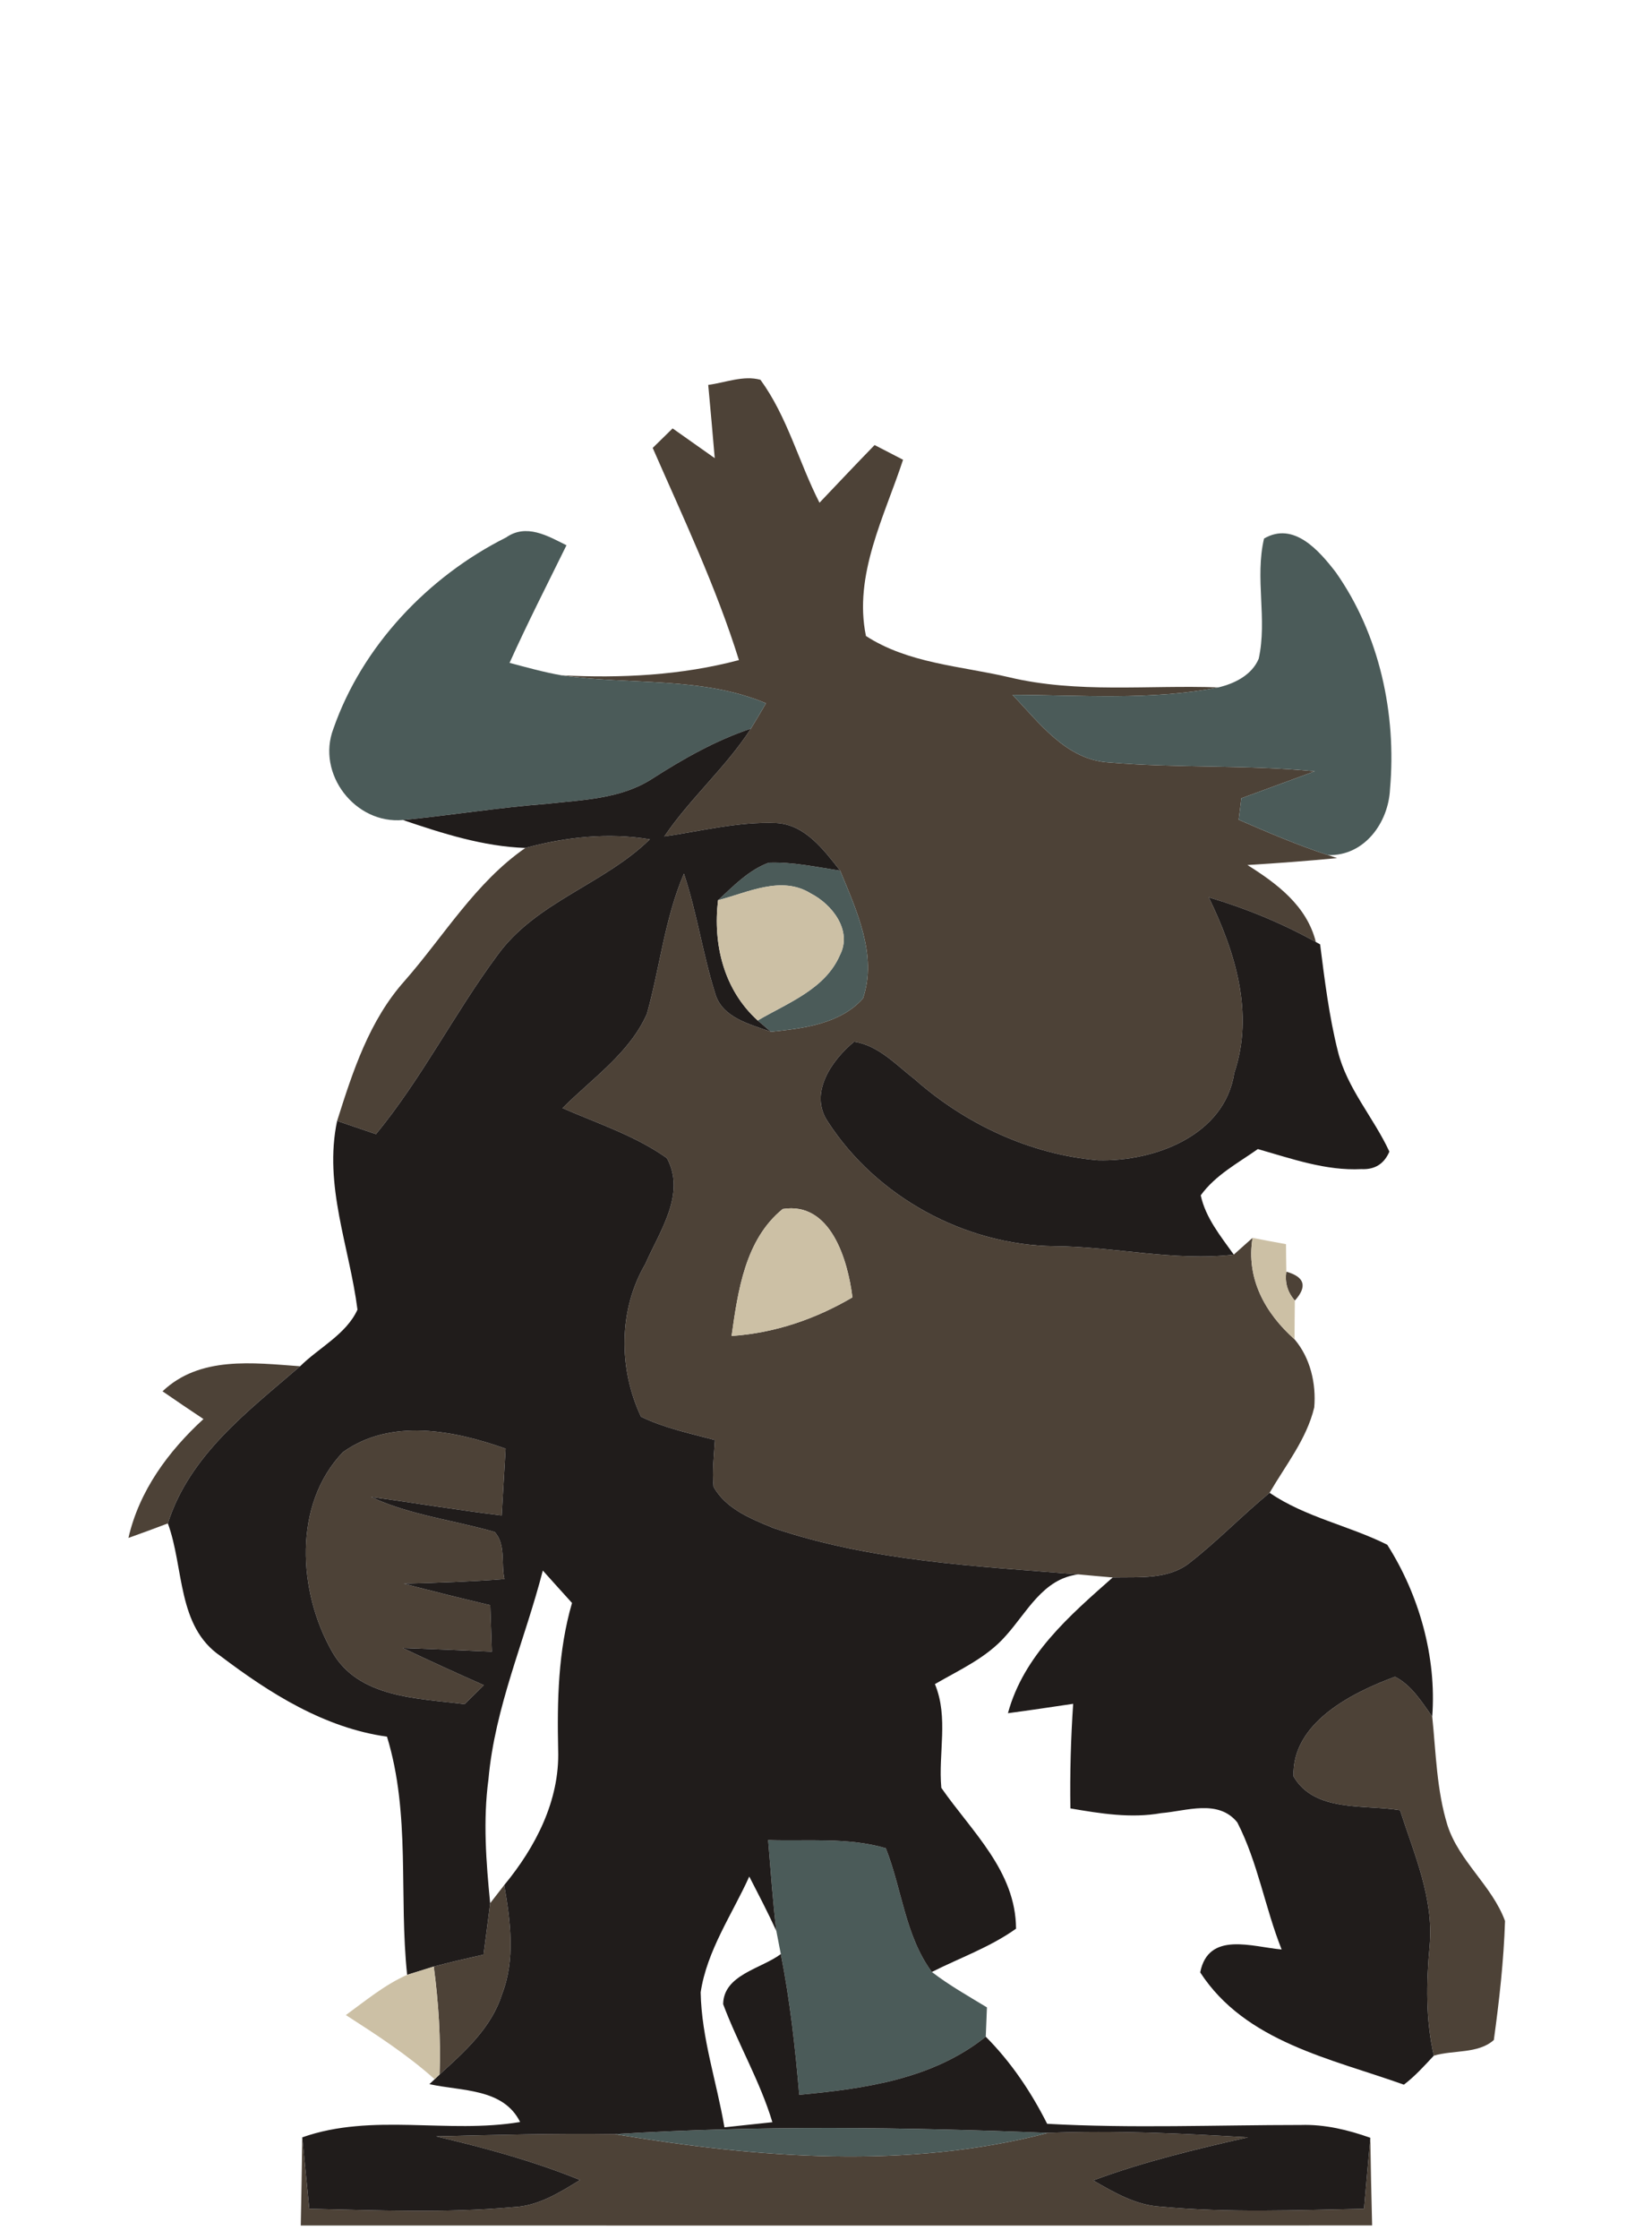 <?xml version="1.0" encoding="UTF-8" ?>
<!DOCTYPE svg PUBLIC "-//W3C//DTD SVG 1.1//EN" "http://www.w3.org/Graphics/SVG/1.1/DTD/svg11.dtd">
<svg width="155pt" height="210pt" viewBox="0 0 155 210" version="1.1" xmlns="http://www.w3.org/2000/svg">
<g id="#4d4237ff">
<path fill="#4d4237" opacity="1.00" d=" M 66.45 36.10 C 68.06 35.89 69.74 35.18 71.35 35.62 C 73.88 39.09 74.95 43.36 76.89 47.15 C 78.61 45.34 80.32 43.53 82.06 41.74 C 82.95 42.20 83.84 42.66 84.73 43.12 C 82.99 48.43 80.06 53.94 81.25 59.65 C 85.23 62.23 90.14 62.46 94.64 63.51 C 101.09 65.06 107.76 64.23 114.32 64.47 C 107.95 65.72 101.44 65.19 95.00 65.17 C 97.54 67.82 100.05 71.28 104.06 71.51 C 110.47 72.06 116.94 71.71 123.36 72.34 C 121.06 73.19 118.77 74.03 116.47 74.87 C 116.41 75.37 116.29 76.38 116.22 76.88 C 118.98 78.08 121.75 79.27 124.61 80.20 L 125.46 80.48 C 122.66 80.75 119.85 80.96 117.04 81.13 C 119.83 82.88 122.62 84.97 123.46 88.35 C 120.28 86.59 116.90 85.19 113.41 84.16 C 115.88 89.24 117.70 95.02 115.81 100.62 C 114.91 106.52 108.29 108.96 103.02 108.82 C 96.67 108.28 90.58 105.43 85.83 101.23 C 84.07 99.87 82.44 98.06 80.14 97.70 C 78.04 99.43 75.86 102.54 77.68 105.21 C 82.23 112.25 90.53 116.78 98.92 116.88 C 104.54 116.91 110.15 118.32 115.76 117.67 C 116.20 117.28 117.08 116.49 117.52 116.10 C 116.90 119.90 118.69 123.15 121.46 125.61 C 122.94 127.35 123.50 129.75 123.31 132.00 C 122.60 134.97 120.63 137.41 119.12 140.01 C 116.56 142.12 114.25 144.52 111.64 146.56 C 109.61 148.19 106.83 147.89 104.40 147.95 C 103.59 147.88 101.98 147.74 101.18 147.66 C 91.57 146.89 81.78 146.43 72.58 143.32 C 70.49 142.46 68.10 141.52 66.95 139.44 C 66.81 137.98 66.99 136.52 67.08 135.06 C 64.74 134.43 62.33 133.94 60.14 132.87 C 58.03 128.38 58.01 122.87 60.55 118.54 C 61.88 115.49 64.40 111.97 62.57 108.62 C 59.60 106.51 56.09 105.38 52.78 103.93 C 55.56 101.14 59.07 98.77 60.70 95.08 C 61.92 90.71 62.37 86.14 64.17 81.94 C 65.39 85.61 65.94 89.46 67.09 93.14 C 67.73 95.45 70.35 96.06 72.33 96.77 C 75.34 96.46 78.85 96.04 80.97 93.64 C 82.34 89.57 80.36 85.39 78.83 81.66 C 77.29 79.71 75.54 77.33 72.83 77.19 C 69.28 77.05 65.81 77.94 62.33 78.45 C 64.76 74.86 68.10 71.98 70.45 68.34 C 70.93 67.55 71.41 66.76 71.87 65.96 C 65.78 63.40 59.08 64.28 52.69 63.34 C 58.28 63.62 63.90 63.35 69.33 61.91 C 67.20 55.07 64.11 48.57 61.24 42.01 C 61.87 41.40 62.49 40.79 63.11 40.18 C 64.43 41.11 65.74 42.04 67.06 42.97 C 66.87 40.68 66.66 38.39 66.45 36.10 M 73.44 113.39 C 69.91 116.25 69.24 121.07 68.64 125.30 C 72.67 125.03 76.51 123.72 79.98 121.68 C 79.55 118.19 77.95 112.67 73.44 113.39 Z" />
<path fill="#4d4237" opacity="1.00" d=" M 49.29 79.53 C 53.09 78.50 57.06 78.07 60.97 78.72 C 56.64 82.96 50.26 84.59 46.65 89.62 C 42.63 95.05 39.58 101.14 35.28 106.37 C 34.06 105.95 32.84 105.54 31.63 105.13 C 33.10 100.48 34.65 95.70 37.97 91.99 C 41.66 87.78 44.61 82.77 49.29 79.53 Z" />
<path fill="#4d4237" opacity="1.00" d=" M 120.69 119.27 C 122.42 119.76 122.68 120.66 121.49 121.98 C 120.80 121.19 120.54 120.29 120.69 119.27 Z" />
<path fill="#4d4237" opacity="1.00" d=" M 15.25 130.49 C 18.75 127.16 23.75 127.82 28.16 128.14 C 23.28 132.35 17.78 136.46 15.75 142.88 C 14.52 143.35 13.28 143.80 12.05 144.24 C 13.07 139.80 15.79 136.12 19.09 133.09 C 17.80 132.23 16.52 131.37 15.25 130.49 Z" />
<path fill="#4d4237" opacity="1.00" d=" M 32.17 136.20 C 36.66 132.98 42.60 134.15 47.44 135.87 C 47.32 137.95 47.19 140.04 47.07 142.13 C 42.97 141.64 38.90 140.95 34.81 140.40 C 38.49 142.11 42.55 142.57 46.41 143.68 C 47.48 144.85 47.00 146.66 47.33 148.10 C 44.18 148.34 41.03 148.45 37.88 148.53 C 40.58 149.24 43.29 149.91 46.00 150.55 C 46.05 152.00 46.10 153.46 46.15 154.91 C 43.36 154.78 40.57 154.66 37.78 154.56 C 40.30 155.76 42.84 156.92 45.40 158.05 C 44.95 158.50 44.04 159.38 43.59 159.83 C 39.19 159.27 33.58 159.27 31.13 154.86 C 27.96 149.25 27.47 141.12 32.17 136.20 Z" />
<path fill="#4d4237" opacity="1.00" d=" M 121.37 166.61 C 121.18 161.60 126.82 158.76 130.89 157.26 C 132.45 158.06 133.39 159.61 134.38 161.00 C 134.73 164.40 134.79 167.89 135.81 171.19 C 136.90 174.58 140.00 176.86 141.21 180.17 C 141.09 183.89 140.67 187.63 140.16 191.33 C 138.69 192.65 136.35 192.25 134.53 192.80 C 133.75 189.40 133.82 185.90 134.14 182.45 C 134.53 178.03 132.68 173.88 131.36 169.78 C 128.02 169.22 123.34 170.01 121.37 166.61 Z" />
<path fill="#4d4237" opacity="1.00" d=" M 47.31 176.80 C 47.89 180.18 48.38 183.78 47.09 187.07 C 46.10 190.20 43.59 192.43 41.24 194.57 C 41.37 191.18 41.14 187.80 40.70 184.44 C 42.25 184.03 43.81 183.68 45.37 183.32 C 45.58 181.72 45.79 180.11 45.99 178.50 C 46.32 178.08 46.98 177.22 47.31 176.80 Z" />
<path fill="#4d4237" opacity="1.00" d=" M 40.92 200.37 C 46.51 200.23 52.10 200.08 57.69 200.16 C 71.09 202.39 85.06 203.51 98.35 200.04 C 104.60 199.79 110.85 200.09 117.09 200.46 C 112.19 201.57 107.29 202.75 102.57 204.50 C 104.53 205.63 106.56 206.82 108.88 206.96 C 115.23 207.55 121.62 207.29 127.98 207.16 C 128.18 204.94 128.37 202.72 128.57 200.50 C 128.61 203.24 128.67 205.98 128.74 208.72 C 95.24 208.75 61.73 208.72 28.22 208.73 C 28.28 205.97 28.32 203.21 28.36 200.46 C 28.58 202.69 28.80 204.92 29.02 207.16 C 35.38 207.30 41.77 207.58 48.12 207.01 C 50.47 206.92 52.49 205.65 54.42 204.46 C 50.06 202.68 45.50 201.45 40.92 200.37 Z" />
</g>
<g id="#4b5b59ff">
<path fill="#4b5b59" opacity="1.00" d=" M 47.48 50.41 C 49.38 49.08 51.37 50.25 53.15 51.14 C 51.35 54.80 49.49 58.44 47.81 62.17 C 49.43 62.60 51.04 63.05 52.69 63.34 C 59.08 64.28 65.78 63.40 71.87 65.96 C 71.41 66.76 70.93 67.55 70.45 68.34 C 67.13 69.45 64.09 71.18 61.16 73.06 C 58.23 74.94 54.65 75.02 51.30 75.39 C 46.79 75.74 42.31 76.46 37.81 76.91 C 33.32 77.32 29.67 72.58 31.28 68.35 C 33.98 60.59 40.18 54.07 47.48 50.41 Z" />
<path fill="#4b5b59" opacity="1.00" d=" M 118.60 50.51 C 121.39 48.88 123.77 51.65 125.33 53.67 C 129.44 59.50 131.04 66.96 130.42 74.00 C 130.28 77.15 128.02 80.30 124.61 80.20 C 121.75 79.27 118.98 78.08 116.22 76.88 C 116.29 76.38 116.41 75.37 116.47 74.87 C 118.77 74.03 121.06 73.19 123.36 72.34 C 116.94 71.71 110.47 72.06 104.06 71.51 C 100.05 71.28 97.54 67.82 95.00 65.17 C 101.44 65.19 107.95 65.72 114.32 64.47 C 115.84 64.11 117.46 63.31 118.10 61.78 C 118.92 58.07 117.72 54.22 118.60 50.51 Z" />
<path fill="#4b5b59" opacity="1.00" d=" M 67.37 84.43 C 68.81 83.10 70.25 81.60 72.13 80.91 C 74.39 80.83 76.61 81.32 78.83 81.66 C 80.36 85.39 82.34 89.57 80.97 93.64 C 78.85 96.04 75.34 96.46 72.33 96.77 C 72.02 96.51 71.40 95.98 71.09 95.71 C 73.89 94.07 77.42 92.78 78.80 89.59 C 80.00 87.28 78.08 84.82 76.06 83.79 C 73.31 82.08 70.15 83.72 67.37 84.43 Z" />
<path fill="#4b5b59" opacity="1.00" d=" M 72.07 172.58 C 75.74 172.70 79.54 172.30 83.11 173.34 C 84.63 177.18 84.92 181.54 87.43 184.95 C 89.06 186.20 90.85 187.21 92.60 188.27 C 92.56 189.18 92.53 190.10 92.49 191.02 C 87.52 195.00 81.13 195.90 74.99 196.47 C 74.61 192.04 74.12 187.62 73.26 183.27 C 73.15 182.73 72.94 181.64 72.84 181.10 C 72.50 178.27 72.31 175.42 72.07 172.58 Z" />
<path fill="#4b5b59" opacity="1.00" d=" M 57.69 200.16 C 71.22 199.32 84.81 199.50 98.35 200.04 C 85.06 203.51 71.09 202.39 57.69 200.16 Z" />
</g>
<g id="#201c1bff">
<path fill="#201c1b" opacity="1.00" d=" M 61.16 73.06 C 64.09 71.18 67.13 69.45 70.45 68.34 C 68.10 71.98 64.76 74.86 62.33 78.45 C 65.81 77.94 69.28 77.05 72.83 77.19 C 75.54 77.33 77.29 79.71 78.83 81.66 C 76.61 81.32 74.39 80.83 72.13 80.91 C 70.25 81.60 68.81 83.10 67.37 84.43 C 66.88 88.58 67.91 92.83 71.09 95.71 C 71.40 95.98 72.02 96.51 72.33 96.77 C 70.35 96.06 67.73 95.45 67.09 93.14 C 65.94 89.46 65.39 85.61 64.17 81.94 C 62.37 86.14 61.92 90.71 60.70 95.08 C 59.07 98.77 55.56 101.14 52.78 103.93 C 56.09 105.38 59.60 106.51 62.57 108.62 C 64.40 111.97 61.88 115.49 60.55 118.54 C 58.01 122.87 58.03 128.38 60.14 132.87 C 62.33 133.94 64.74 134.43 67.08 135.06 C 66.99 136.52 66.81 137.98 66.95 139.44 C 68.10 141.52 70.49 142.46 72.58 143.32 C 81.78 146.43 91.57 146.89 101.18 147.66 C 97.85 148.06 96.37 151.21 94.36 153.43 C 92.57 155.48 90.03 156.61 87.72 157.95 C 89.02 161.09 88.02 164.44 88.32 167.68 C 91.17 171.78 95.31 175.49 95.33 180.89 C 92.91 182.62 90.07 183.62 87.43 184.95 C 84.92 181.54 84.63 177.18 83.11 173.34 C 79.54 172.30 75.74 172.70 72.07 172.58 C 72.31 175.42 72.50 178.27 72.84 181.10 C 72.05 179.37 71.17 177.69 70.30 176.00 C 68.69 179.56 66.33 182.93 65.74 186.86 C 65.82 191.16 67.26 195.30 67.97 199.52 C 69.47 199.36 70.97 199.20 72.47 199.04 C 71.31 195.19 69.25 191.71 67.85 187.97 C 67.89 185.20 71.43 184.65 73.26 183.27 C 74.12 187.62 74.61 192.04 74.99 196.47 C 81.13 195.90 87.52 195.00 92.49 191.02 C 94.86 193.40 96.74 196.19 98.25 199.19 C 106.18 199.63 114.12 199.30 122.06 199.30 C 124.30 199.23 126.48 199.76 128.57 200.50 C 128.37 202.72 128.18 204.94 127.98 207.16 C 121.62 207.29 115.23 207.55 108.88 206.96 C 106.56 206.82 104.53 205.63 102.57 204.50 C 107.29 202.75 112.19 201.57 117.09 200.46 C 110.85 200.09 104.60 199.79 98.35 200.04 C 84.81 199.50 71.22 199.32 57.69 200.16 C 52.10 200.08 46.51 200.23 40.92 200.37 C 45.50 201.45 50.06 202.68 54.42 204.46 C 52.49 205.65 50.47 206.92 48.12 207.01 C 41.77 207.58 35.38 207.30 29.02 207.16 C 28.80 204.92 28.58 202.69 28.36 200.46 C 34.94 198.14 42.03 200.16 48.80 199.02 C 47.21 195.83 43.28 196.14 40.29 195.47 L 40.78 195.01 L 41.24 194.57 C 43.59 192.43 46.10 190.20 47.09 187.07 C 48.38 183.78 47.89 180.18 47.31 176.80 C 50.25 173.24 52.52 168.87 52.37 164.14 C 52.27 159.51 52.36 154.83 53.67 150.34 C 52.75 149.33 51.84 148.31 50.93 147.30 C 49.25 153.83 46.43 160.10 45.83 166.88 C 45.31 170.74 45.61 174.64 45.99 178.50 C 45.79 180.11 45.58 181.72 45.37 183.32 C 43.81 183.68 42.25 184.03 40.70 184.44 C 40.08 184.64 38.83 185.02 38.20 185.22 C 37.41 177.77 38.54 170.17 36.31 162.88 C 30.44 162.06 25.32 158.82 20.68 155.31 C 16.60 152.53 17.28 147.04 15.75 142.88 C 17.78 136.46 23.28 132.35 28.16 128.14 C 29.93 126.39 32.49 125.14 33.54 122.83 C 32.79 116.94 30.35 111.17 31.63 105.13 C 32.84 105.54 34.06 105.95 35.28 106.37 C 39.58 101.14 42.63 95.05 46.65 89.62 C 50.26 84.59 56.64 82.96 60.97 78.72 C 57.06 78.07 53.09 78.50 49.29 79.53 C 45.34 79.39 41.52 78.17 37.81 76.91 C 42.31 76.46 46.79 75.74 51.30 75.39 C 54.65 75.02 58.23 74.94 61.16 73.06 M 32.17 136.20 C 27.47 141.12 27.96 149.25 31.13 154.86 C 33.58 159.27 39.19 159.27 43.59 159.83 C 44.04 159.38 44.95 158.50 45.40 158.05 C 42.84 156.92 40.30 155.76 37.78 154.56 C 40.57 154.66 43.36 154.78 46.15 154.91 C 46.10 153.46 46.05 152.00 46.00 150.55 C 43.29 149.91 40.58 149.24 37.88 148.53 C 41.03 148.45 44.18 148.34 47.33 148.10 C 47.00 146.66 47.48 144.85 46.41 143.68 C 42.55 142.57 38.49 142.11 34.81 140.40 C 38.90 140.95 42.97 141.64 47.07 142.13 C 47.19 140.04 47.32 137.95 47.44 135.87 C 42.60 134.15 36.66 132.98 32.17 136.20 Z" />
<path fill="#201c1b" opacity="1.00" d=" M 113.41 84.16 C 116.90 85.19 120.28 86.59 123.46 88.35 L 123.86 88.57 C 124.29 91.93 124.70 95.31 125.53 98.61 C 126.39 102.09 128.88 104.81 130.36 108.01 C 129.86 109.17 128.99 109.71 127.73 109.65 C 124.39 109.82 121.18 108.67 118.02 107.77 C 116.15 109.09 114.03 110.21 112.66 112.11 C 113.12 114.23 114.53 115.94 115.76 117.67 C 110.15 118.32 104.54 116.91 98.92 116.88 C 90.53 116.78 82.23 112.25 77.68 105.21 C 75.86 102.54 78.04 99.43 80.14 97.70 C 82.44 98.06 84.07 99.87 85.83 101.23 C 90.58 105.43 96.67 108.28 103.02 108.82 C 108.29 108.96 114.91 106.52 115.81 100.62 C 117.70 95.02 115.88 89.24 113.41 84.16 Z" />
<path fill="#201c1b" opacity="1.00" d=" M 119.12 140.01 C 122.50 142.31 126.56 143.08 130.16 144.88 C 133.15 149.57 134.80 155.41 134.38 161.00 C 133.39 159.61 132.45 158.06 130.89 157.26 C 126.82 158.76 121.18 161.60 121.37 166.61 C 123.34 170.01 128.02 169.22 131.36 169.78 C 132.68 173.88 134.53 178.03 134.14 182.45 C 133.82 185.90 133.75 189.40 134.53 192.80 C 133.64 193.75 132.76 194.73 131.72 195.52 C 124.90 193.08 116.85 191.52 112.61 184.99 C 113.38 181.09 117.49 182.60 120.25 182.84 C 118.69 178.93 118.02 174.67 116.09 170.92 C 114.30 168.71 111.31 169.86 108.96 170.05 C 106.11 170.56 103.24 170.09 100.43 169.61 C 100.38 166.33 100.47 163.06 100.69 159.80 C 98.65 160.10 96.61 160.41 94.57 160.68 C 96.05 155.24 100.35 151.53 104.40 147.95 C 106.83 147.89 109.61 148.19 111.64 146.56 C 114.25 144.52 116.56 142.12 119.12 140.01 Z" />
</g>
<g id="#ccc0a5ff">
<path fill="#ccc0a5" opacity="1.00" d=" M 67.37 84.43 C 70.15 83.72 73.31 82.08 76.06 83.79 C 78.08 84.82 80.00 87.28 78.80 89.59 C 77.42 92.78 73.89 94.07 71.09 95.71 C 67.91 92.83 66.88 88.58 67.37 84.43 Z" />
<path fill="#ccc0a5" opacity="1.00" d=" M 73.44 113.39 C 77.95 112.67 79.55 118.19 79.98 121.68 C 76.51 123.72 72.67 125.03 68.64 125.30 C 69.24 121.07 69.91 116.25 73.44 113.39 Z" />
<path fill="#ccc0a5" opacity="1.00" d=" M 117.52 116.10 C 118.30 116.25 119.87 116.55 120.66 116.69 C 120.66 117.34 120.68 118.63 120.69 119.27 C 120.54 120.29 120.80 121.19 121.49 121.98 C 121.48 122.88 121.46 124.70 121.46 125.61 C 118.69 123.15 116.90 119.90 117.52 116.10 Z" />
<path fill="#ccc0a5" opacity="1.00" d=" M 38.20 185.22 C 38.83 185.02 40.08 184.64 40.70 184.44 C 41.14 187.80 41.37 191.18 41.24 194.57 L 40.78 195.01 C 38.22 192.71 35.33 190.85 32.45 188.99 C 34.31 187.64 36.09 186.15 38.20 185.22 Z" />
</g>
</svg>
